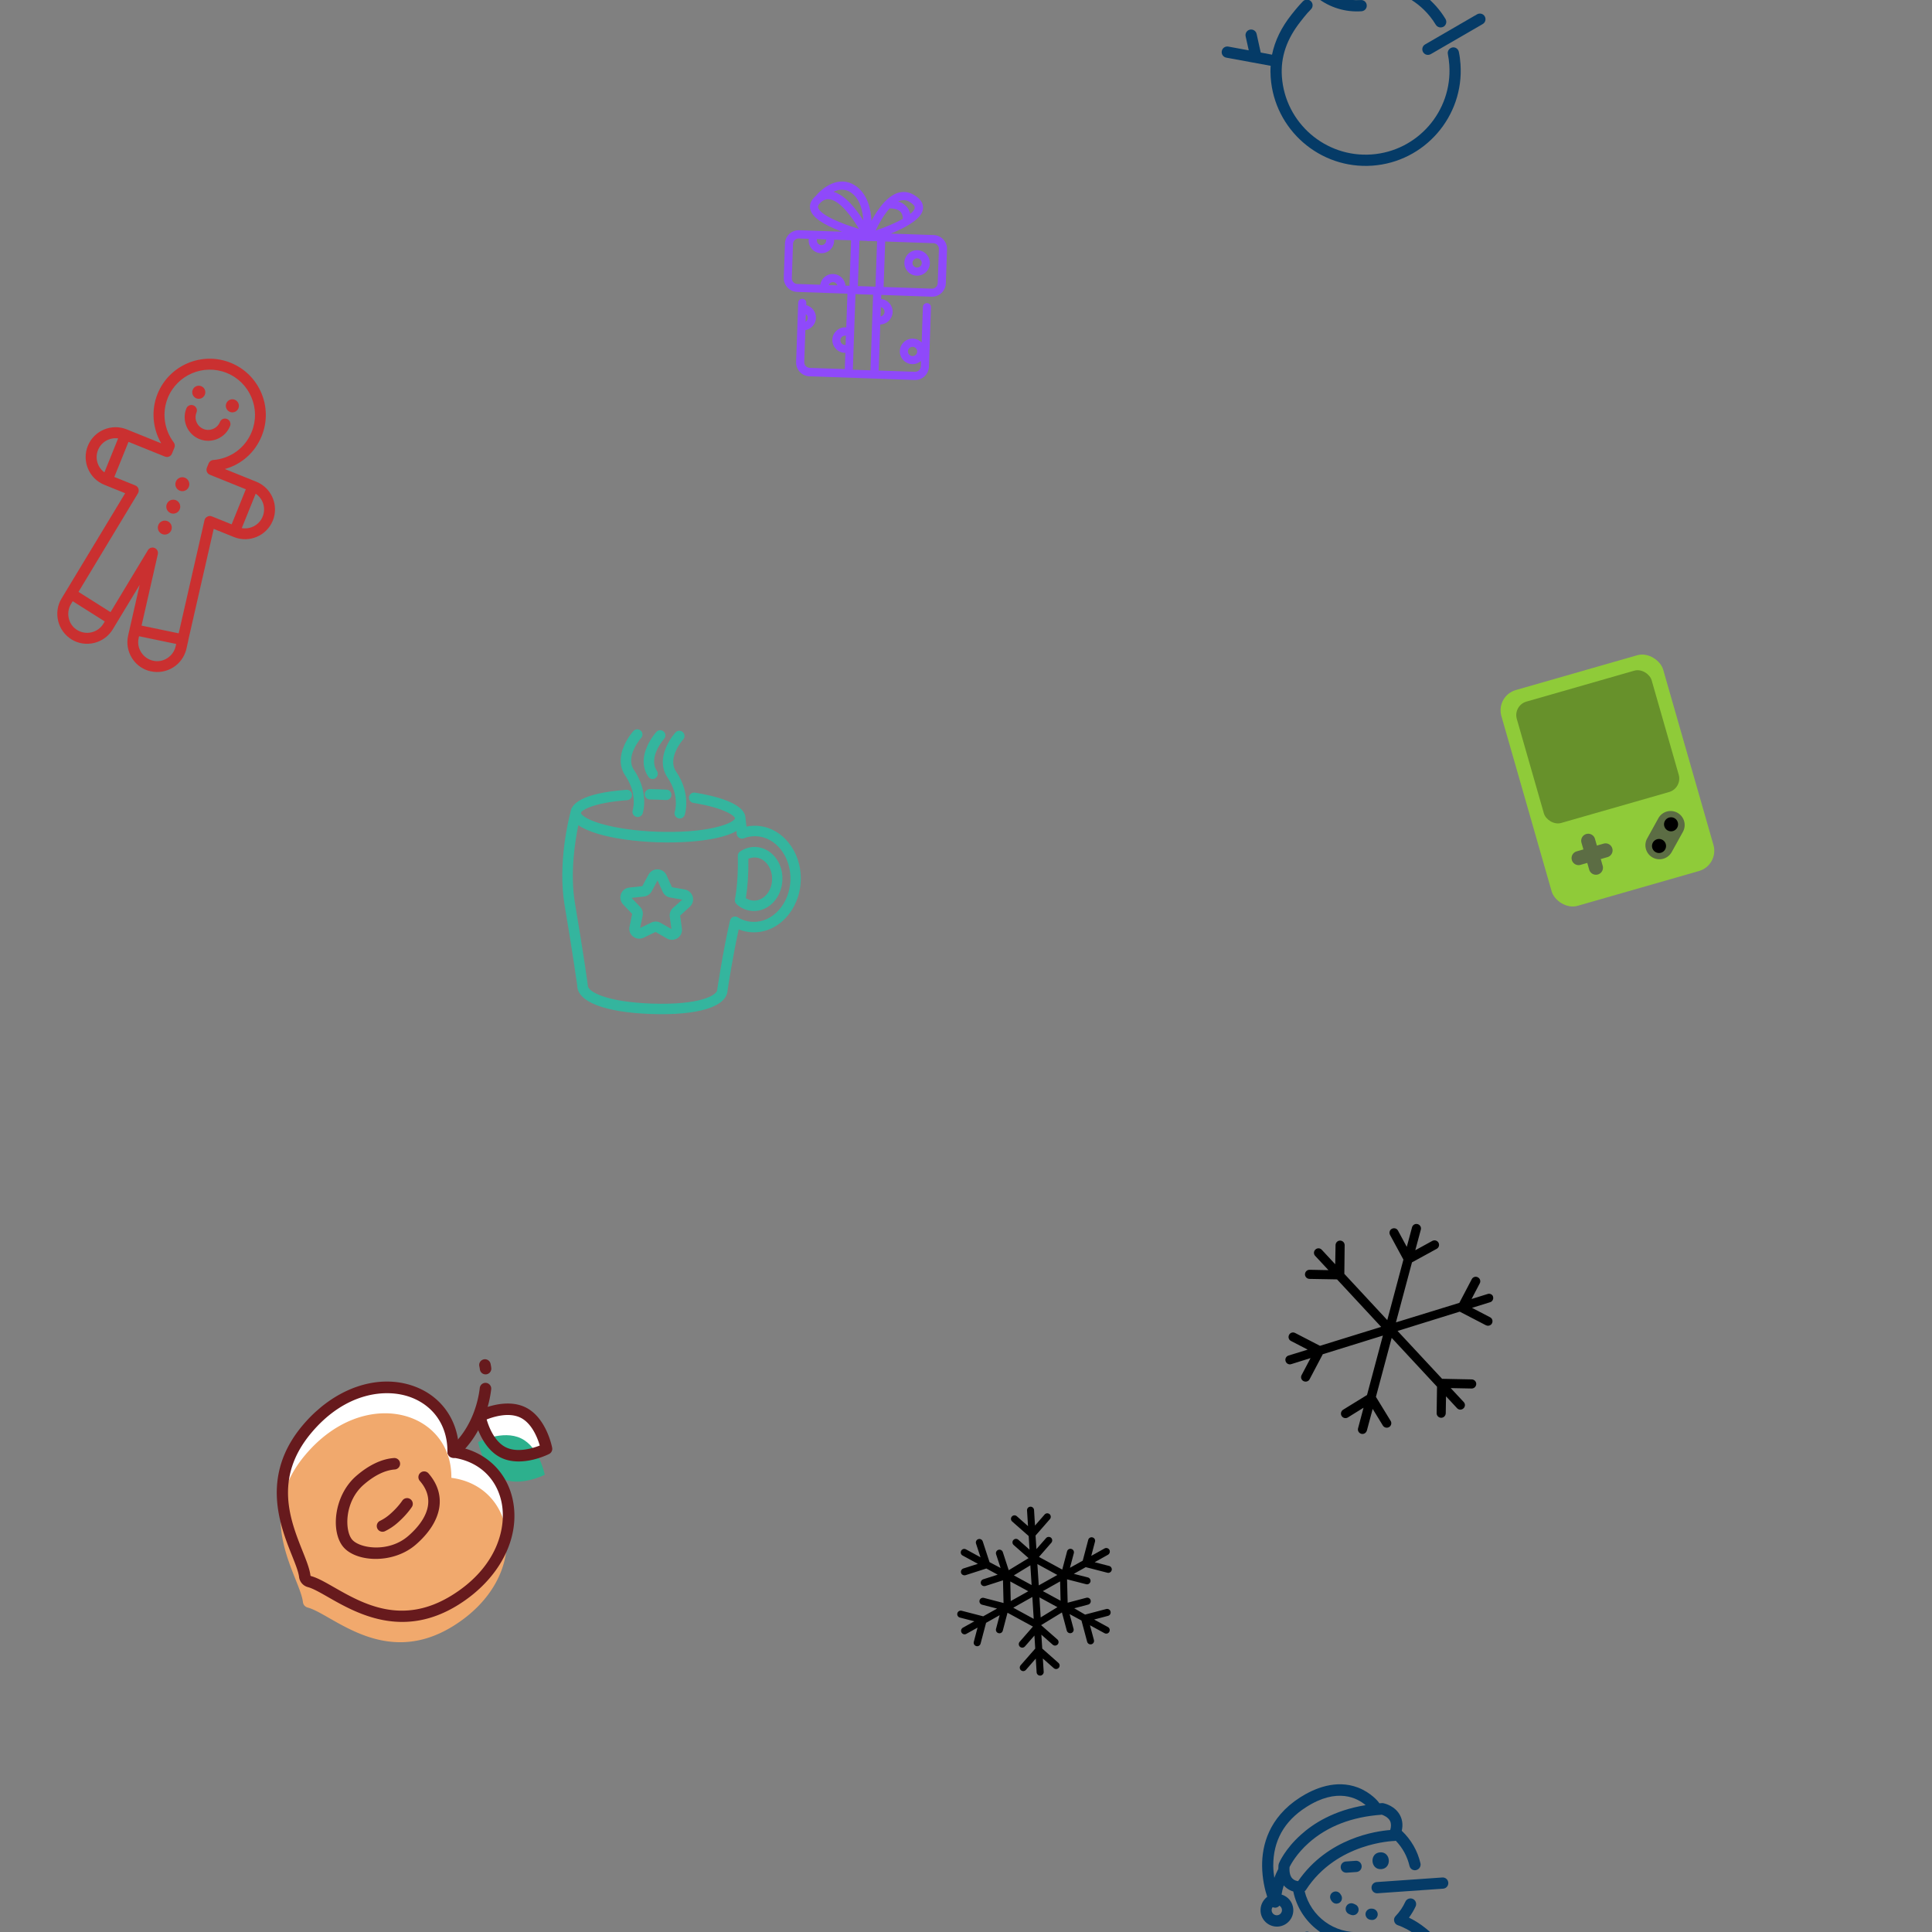 <svg version="1.1"
      xmlns="http://www.w3.org/2000/svg"
      xmlns:xlink="http://www.w3.org/1999/xlink"  id="snapshot-26556" width="250" height="250" viewBox="0 0 250 250"><rect x="0" y="0" width="250" height="250" fill="#808080" stroke="none"/><desc>This image was made on Patterninja.com</desc><defs>
<!-- image 60185 -->
<g id="transformed-60185" data-image="60185" transform="translate(115.752, 187.752) rotate(350, 18.248, 18.248)"><g><svg version="1.1" width="36.497px" height="36.497px" viewBox="0 0 36.497 36.497"><g id="original-60185"><svg xmlns="http://www.w3.org/2000/svg" viewBox="0 0 400 400" xmlns:xlink="http://www.w3.org/1999/xlink" version="1.1" preserveAspectRatio="xMidYMid meet">
  <path d="M313.5 159.3c-.9-2.6-3.8-4-6.4-3.1l-20.4 7.1 8.7-18.9c1.2-2.5.1-5.5-2.4-6.6-2.5-1.2-5.5-.1-6.6 2.4l-12.8 27.7-19.6 6.8 9-19.4c1.2-2.5.1-5.5-2.4-6.6-2.5-1.2-5.5-.1-6.6 2.4l-11.2 24.2-29.4-23.4 20.8-16.8c2.1-1.7 2.5-4.9.8-7-1.7-2.1-4.9-2.5-7-.8l-16.2 13 2.1-19.1 24.1-19.4c2.1-1.7 2.5-4.9.8-7-1.7-2.1-4.9-2.5-7-.8l-16.2 13.1 2.5-22c.3-2.7-1.7-5.2-4.4-5.5-2.8-.3-5.2 1.7-5.5 4.4l-2.5 22.2-13.2-16.6c-1.7-2.2-4.9-2.5-7-.8-2.2 1.7-2.5 4.9-.8 7l19.5 24.4-2.2 19.2-13.2-16.6c-1.7-2.2-4.9-2.5-7-.8-2.2 1.7-2.5 4.9-.8 7l17.6 22-30.7 12-3.8-26.8c-.4-2.7-2.9-4.6-5.7-4.2-2.7.4-4.6 2.9-4.2 5.7l2.9 20.2-14-10.9-4.4-30.7c-.4-2.7-2.9-4.6-5.7-4.2-2.7.4-4.6 2.9-4.2 5.7l2.9 20.2-18.4-14.7c-2.2-1.7-5.3-1.4-7 .8-1.7 2.2-1.4 5.3.8 7l19.3 15.4-21.4 2.9c-2.7.4-4.6 2.9-4.3 5.6.3 2.5 2.5 4.3 4.9 4.3h.7l30.8-4.2 14.3 11.4-21.4 2.9c-2.7.4-4.6 2.9-4.3 5.6.3 2.5 2.5 4.3 4.9 4.3h.7l26.1-3.6-4.8 31.8-26.3-12c-2.5-1.1-5.5 0-6.6 2.5-1.1 2.5 0 5.5 2.5 6.6l20 9.1-21.3 7.4L92.1 208c-2.5-1.1-5.5 0-6.6 2.5-1.1 2.5 0 5.5 2.5 6.6l19.3 8.8-17.6 6.1c-2.6.9-4 3.8-3.1 6.4.7 2.1 2.7 3.4 4.7 3.4.5 0 1.1-.1 1.6-.3l17.3-6-8.7 18.9c-1.2 2.5-.1 5.5 2.4 6.6.7.3 1.4.5 2.1.5 1.9 0 3.7-1.1 4.5-2.9l12.8-27.7 20.8-7.3-8.4 18.2c-1.2 2.5-.1 5.5 2.4 6.6.7.3 1.4.5 2.1.5 1.9 0 3.7-1.1 4.5-2.9l11-23.9 32.1 25.6-22.3 18c-2.1 1.7-2.5 4.9-.8 7 1 1.2 2.4 1.9 3.9 1.9 1.1 0 2.2-.4 3.1-1.1l16-12.9-2.1 18.4-24.5 19.7c-2.1 1.7-2.5 4.9-.8 7 1 1.2 2.4 1.9 3.9 1.9 1.1 0 2.2-.4 3.1-1.1l16.6-13.4-2.2 19.4c-.3 2.7 1.7 5.2 4.4 5.5h.6c2.5 0 4.7-1.9 5-4.4l2.1-18.9 12.9 16.2c1 1.2 2.4 1.9 3.9 1.9 1.1 0 2.2-.4 3.1-1.1 2.2-1.7 2.5-4.9.8-7l-19.1-24 2.2-19.6 13.4 16.8c1 1.2 2.4 1.9 3.9 1.9 1.1 0 2.2-.4 3.1-1.1 2.2-1.7 2.5-4.9.8-7l-19.2-24 32.2-12.6 2.3 26.5c.2 2.6 2.4 4.6 5 4.6h.4c2.8-.2 4.8-2.7 4.5-5.4l-1.9-21.5 15 11.9 2.7 31c.2 2.6 2.4 4.6 5 4.6h.4c2.8-.2 4.8-2.7 4.5-5.4l-1.9-21.5 18.4 14.7c.9.7 2 1.1 3.1 1.1 1.5 0 2.9-.6 3.9-1.9 1.7-2.2 1.4-5.3-.8-7L275 252.9l20.3-1.7c2.8-.2 4.8-2.6 4.6-5.4-.2-2.8-2.6-4.8-5.4-4.6l-30.9 2.6-13.6-11.5 20.3-1.7c2.8-.2 4.8-2.6 4.6-5.4-.2-2.8-2.6-4.8-5.4-4.6l-27.3 2.3 4.9-32.8 25.4 11.5c.7.3 1.4.5 2.1.5 1.9 0 3.7-1.1 4.6-2.9 1.1-2.5 0-5.5-2.5-6.6l-18.8-8.5 18.3-6.4 28.8 13.1c.7.3 1.4.5 2.1.5 1.9 0 3.7-1.1 4.6-2.9 1.1-2.5 0-5.5-2.5-6.6l-19.3-8.8 20.6-7.2c2.5-1 3.9-3.9 3-6.5zm-104.1 2.2l25.2 20.1-28.5 10 3.3-30.1zm-13.2 27.9l-22.4-17.9 25.5-10-3.1 27.9zm-6.2 7.8l-26.9 9.4 4.2-27.5 22.7 18.1zm4.3 9l-3.5 30.9-25.8-20.6 29.3-10.3zm9.8 2.3l22.7 18.1-25.9 10.2 3.2-28.3zm6.3-7.9l26.5-9.3-4.1 27.1-22.4-17.8z" fill="rgba(0, 0, 0, 1)" stroke="none"/>
</svg>
</g></svg></g></g>
<!-- /image 60185 -->

<!-- image 33846 -->
<g id="transformed-33846" data-image="33846" transform="translate(90.976, 14.976) rotate(2, 21.024, 21.024)"><g><svg version="1.1" width="42.048px" height="42.048px" viewBox="0 0 42.048 42.048"><g id="original-33846"><svg xmlns="http://www.w3.org/2000/svg" viewBox="0 0 400 400" xmlns:xlink="http://www.w3.org/1999/xlink" version="1.1" preserveAspectRatio="xMidYMid meet">
  <path d="M282 144h-52.8c1.5-.7 3-1.4 4.6-2.1 7.1-3.4 12.7-6.5 17.1-9.4.1-.1.3-.2.4-.3 15.5-10.2 16.1-17.3 16.4-20 .6-6.6-3.4-12.3-12-16.9-6.7-3.6-13.6-4-20.6-1.3-5.2 2.1-10 5.9-14.3 10.6-.3.3-.6.6-.8.9-6.2 7.1-11.4 15.9-15.2 23.6-1-12.6-5.2-32.7-21.6-42.7-20.2-12.2-39.8 3.8-47.7 14.3-.9.8-1.8 1.7-2.6 2.7-5.2 5.9-4.8 11.4-3.6 15 3.1 9.1 15.6 17.2 38.4 24.9.5.2 1 .3 1.5.5h-52.8c-9.4 0-17 7.6-17 17v42c0 9.4 7.6 17 17 17h62v41.6c-.3-.1-.6-.1-.9-.1-8.7 0-15.7 7.1-15.7 15.7s7.1 15.7 15.7 15.7c.3 0 .6 0 .9-.1v20.1h-43.2c-3.9 0-7-3.1-7-7v-39.2c7.1-1.5 12.5-7.8 12.5-15.4 0-7.6-5.4-13.9-12.5-15.4V233c0-2.8-2.2-5-5-5s-5 2.2-5 5v73.1c0 9.4 7.6 17 17 17h129.6c9.4 0 17-7.6 17-17V233c0-2.8-2.2-5-5-5s-5 2.2-5 5v43.6c-2.8-2.7-6.6-4.3-10.8-4.3-8.7 0-15.7 7.1-15.7 15.7 0 8.7 7.1 15.7 15.7 15.7 4.2 0 8-1.6 10.8-4.3v6.6c0 3.9-3.1 7-7 7h-44.7v-56.7c8.2-.5 14.7-7.4 14.7-15.7 0-8.3-6.5-15.2-14.7-15.7v-5H282c9.4 0 17-7.6 17-17v-42c0-9.3-7.7-16.9-17-16.9zM130.6 251.5c0 1.9-1 3.7-2.5 4.7v-9.4c1.5 1 2.5 2.7 2.5 4.7zM261 293.8c-3.2 0-5.7-2.6-5.7-5.7 0-3.2 2.6-5.7 5.7-5.7s5.7 2.6 5.7 5.7-2.6 5.7-5.7 5.7zM212.6 154v56h-21.7v-56h9.1c.6.2 1.2.3 1.8.3.5 0 1-.1 1.6-.2 0 0 .1 0 .3-.1h8.9zm31.3-51.7c2.3 0 4.6.6 6.9 1.9 3.2 1.7 7 4.4 6.7 7.2-.2 2.3-2.1 4.9-5.2 7.6-1.1-4-3.1-7.3-6-9.9-2.8-2.6-6.2-4.1-9.5-4.9.6-.3 1.2-.6 1.8-.8 1.9-.8 3.6-1.1 5.3-1.1zm-17.3 10.8c3.5-.2 9.6.2 13.2 3.4 2.2 2 3.4 4.9 3.6 8.9-9.3 5.6-21.6 11.2-33 15.5 3.7-8.7 9.4-19.7 16.2-27.8zM178 95c12.2 7.4 15.8 23.3 16.7 33.9-8.9-13.2-23-30.1-37.8-33.8 6-3.2 13.4-4.7 21.1-.1zm-39.3 20.3c-.2-.7-.8-2.4 1.7-5.3 3.3-3.8 6.8-5.6 10.7-5.6.5 0 1 0 1.5.1 13 1.5 28.2 21 37.2 35.1-22.3-5.7-48.1-15.4-51.1-24.3zm11.5 38.7c-.2.5-.3 1-.3 1.5 0 3.2-2.6 5.7-5.7 5.7-3.2 0-5.7-2.6-5.7-5.7 0-.5-.1-1-.3-1.5h12zm-40.9 49v-42c0-3.9 3.1-7 7-7h12.4c-.2.5-.3 1-.3 1.5 0 8.7 7.1 15.7 15.7 15.7 8.7 0 15.7-7.1 15.7-15.7 0-.5-.1-1-.3-1.5h21.1v56h-4.9c-1-7.8-7.6-13.8-15.6-13.8s-14.6 6-15.6 13.8h-28.4c-3.6 0-6.8-3.1-6.8-7zm56.4 7h-10.8c.8-2.2 2.9-3.8 5.4-3.8s4.6 1.6 5.4 3.8zm11.7 73c-3.2 0-5.7-2.6-5.7-5.7 0-3.2 2.6-5.7 5.7-5.7.3 0 .6 0 .9-.1v11.7c-.2-.1-.5-.2-.9-.2zm10.9 30.1V220H210v93.1h-21.7zm36.5-72.4c0 2.8-2.1 5.2-4.7 5.7V235c2.7.5 4.7 2.9 4.7 5.7zM289 203c0 3.9-3.1 7-7 7h-59.4v-56H282c3.9 0 7 3.1 7 7v42z" fill="rgba(143, 73, 250, 1)" stroke="none"/>
  <path d="M262.8 163.3c-8.7 0-15.7 7.1-15.7 15.7s7.1 15.7 15.7 15.7c8.7 0 15.7-7.1 15.7-15.7s-7.1-15.7-15.7-15.7zm0 21.4c-3.2 0-5.7-2.6-5.7-5.7s2.6-5.7 5.7-5.7 5.7 2.6 5.7 5.7-2.6 5.7-5.7 5.7z" fill="rgba(143, 73, 250, 1)" stroke="none"/>
</svg>
</g></svg></g></g>
<!-- /image 33846 -->

<!-- image 29872 -->
<g id="transformed-29872" data-image="29872" transform="translate(145.931, -28.069) rotate(356, 29.069, 29.069)"><g><svg version="1.1" width="58.138px" height="58.138px" viewBox="0 0 58.138 58.138"><g id="original-29872"><svg xmlns="http://www.w3.org/2000/svg" viewBox="0 0 400 400" xmlns:xlink="http://www.w3.org/1999/xlink" version="1.1" preserveAspectRatio="xMidYMid meet">
  <path d="M286.2 241.5c-2.7.4-4.7 2.9-4.3 5.6.4 3.2.6 6.5.6 9.7 0 41.2-33.5 74.7-74.7 74.7s-74.7-33.5-74.7-74.7c0-17.5 6.6-33.1 20.2-48 .1-.1 5.5-6.3 9.8-10 2.1-1.8 2.3-5 .5-7.1-1.8-2.1-5-2.3-7.1-.5-4.8 4.2-10.6 10.7-10.8 10.9-10 10.9-16.6 22.4-20 34.6l-9.9-2.6-2.5-16.8c-.4-2.7-2.9-4.6-5.7-4.2-2.7.4-4.6 2.9-4.2 5.7l1.9 12.6-17.9-4.6c-2.7-.7-5.4.9-6.1 3.6-.7 2.7.9 5.4 3.6 6.1l38.9 10c-.5 3.4-.7 6.8-.7 10.3 0 46.7 38 84.7 84.7 84.7s84.7-38 84.7-84.7c0-3.7-.2-7.4-.7-11-.4-2.8-2.9-4.7-5.6-4.3z" fill="rgba(5, 59, 103, 1)" stroke="none"/>
  <path d="M256.2 167.5c-2.4-1.3-5.5-.4-6.8 2-2.5 4.6-5.7 8.7-9.6 12.2-1.3 1.2-1.9 2.9-1.5 4.6.3 1.7 1.5 3.1 3.1 3.7.2.1 20.2 7.9 31.6 30.3.9 1.7 2.6 2.7 4.5 2.7.8 0 1.5-.2 2.3-.5 2.5-1.3 3.4-4.3 2.2-6.7-9-17.6-22.5-27.4-30.4-31.9 2.5-3 4.8-6.2 6.7-9.7 1.2-2.4.3-5.4-2.1-6.7z" fill="rgba(5, 59, 103, 1)" stroke="none"/>
  <path d="M230 124.1c-9.7 0-9.7 15 0 15s9.7-15 0-15z" fill="rgba(5, 59, 103, 1)" stroke="none"/>
  <path d="M317 215.9c-1.2-2.5-4.2-3.5-6.7-2.3l-48 23.5c-2.5 1.2-3.5 4.2-2.3 6.7.9 1.8 2.6 2.8 4.5 2.8.7 0 1.5-.2 2.2-.5l48-23.5c2.5-1.2 3.5-4.2 2.3-6.7z" fill="rgba(5, 59, 103, 1)" stroke="none"/>
  <path d="M120.2 169.1c0 8 6.5 14.6 14.6 14.6 8 0 14.6-6.5 14.6-14.6 0-6.3-4-11.6-9.5-13.6.5-2.3 1.3-5 2.5-8 .3.4.6.8 1 1.2 2.2 2.4 4.7 3.9 7.1 4.8 3.9 28.7 28.3 50.2 57.4 50.2 2.8 0 5-2.2 5-5s-2.2-5-5-5c-23.5 0-43.3-16.8-47.3-39.7.5-.3.9-.7 1.3-1.2 30.4-40.3 81.1-37.9 81.6-37.9.4 0 .8 0 1.2-.1 5.6 6.7 9.2 14.6 10.6 23.2.4 2.5 2.5 4.2 4.9 4.2.3 0 .5 0 .8-.1 2.7-.4 4.6-3 4.2-5.7-1.8-11.3-6.8-21.6-14.6-30.1 1.5-4.9 1.3-9.5-.5-13.7-3.7-8.7-12.9-11.6-14-11.9-.4-.1-.9-.2-1.4-.2h-2.3c-.1-.3-.3-.6-.5-.9-.2-.4-6-9-17.5-14.4-19.1-8.8-38.8-2-52.1 5.2-29.3 16.1-36.8 40.6-37.9 58.4-.7 11.5 1 21.5 2.6 27.8-4.1 2.7-6.8 7.3-6.8 12.5zm14.5 4.5c-2.5 0-4.6-2-4.6-4.6 0-1.1.4-2.1 1.1-2.9.7.4 1.6.7 2.5.7.3 0 .5 0 .8-.1 1.1-.2 2.1-.7 2.8-1.5 1.2.8 2 2.2 2 3.8 0 2.6-2.1 4.6-4.6 4.6zm99-82.9c1.5.6 5.5 2.5 7.1 6.1.9 2.2.8 4.9-.4 8.1-12.6.1-55.8 3.1-85 39.7-1.5-.3-3.4-1-4.8-2.6-1.9-2.2-2.6-5.7-1.9-10.5 1.4-2.4 7.1-11.4 18.5-20.2 17.6-13.6 40-20.5 66.5-20.5-.1-.1 0-.1 0-.1zm-99.4 38.9c1.4-22.2 12.4-39.1 32.8-50.2 29-15.9 46.2-4.8 53 1.9-28.6 2.6-47.9 13.2-59.5 22.4-14.9 11.6-20.9 23.4-21.1 23.9-.2.5-.4 1-.5 1.5-.2 1.2-.3 2.3-.4 3.4-1.6 2.6-3 5.2-4.1 7.7-.3-3.3-.4-6.9-.2-10.6z" fill="rgba(5, 59, 103, 1)" stroke="none"/>
  <path d="M212.8 135.1c0-2.8-2.2-5-5-5h-8.7c-2.8 0-5 2.2-5 5s2.2 5 5 5h8.7c2.8 0 5-2.2 5-5z" fill="rgba(5, 59, 103, 1)" stroke="none"/>
  <path d="M185.6 156.6c-2.5 1.2-3.5 4.2-2.2 6.7.1.2.3.7.8 1.4 1 1.5 2.6 2.3 4.2 2.3.9 0 1.9-.3 2.7-.8 2.3-1.5 2.9-4.6 1.4-6.9-.1-.2-.2-.3-.2-.4-1.3-2.6-4.3-3.5-6.7-2.3z" fill="rgba(5, 59, 103, 1)" stroke="none"/>
  <path d="M203.3 168.1c-2.4-1.3-5.5-.4-6.8 2.1-1.3 2.4-.4 5.5 2.1 6.8.5.3 1.1.6 1.6.8.7.3 1.5.5 2.2.5 1.9 0 3.6-1 4.5-2.8 1.2-2.5.2-5.5-2.3-6.7-.4-.3-.9-.5-1.3-.7z" fill="rgba(5, 59, 103, 1)" stroke="none"/>
  <path d="M219.2 173.6c-2.7-.5-5.3 1.2-5.9 3.9-.5 2.7 1.2 5.3 3.9 5.9l1 .2c.3.1.6.1.9.1 2.3 0 4.4-1.7 4.9-4.1.5-2.7-1.3-5.3-4-5.9l-.8-.1z" fill="rgba(5, 59, 103, 1)" stroke="none"/>
  <path d="M220.2 155.3c0 2.8 2.2 5 5 5h58.5c2.8 0 5-2.2 5-5s-2.2-5-5-5h-58.5c-2.8 0-5 2.2-5 5z" fill="rgba(5, 59, 103, 1)" stroke="none"/>
</svg>
</g></svg></g></g>
<!-- /image 29872 -->

<!-- image 61811 -->
<g id="transformed-61811" data-image="61811" transform="translate(156.569, 148.569) rotate(320, 23.431, 23.431)"><g><svg version="1.1" width="46.861px" height="46.861px" viewBox="0 0 46.861 46.861"><g id="original-61811"><svg xmlns="http://www.w3.org/2000/svg" viewBox="0 0 400 400" xmlns:xlink="http://www.w3.org/1999/xlink" version="1.1" preserveAspectRatio="xMidYMid meet">
  <path d="M306.8 238.8l-17.2-7.2 18-7.4c2.6-1 3.8-4 2.7-6.5-1-2.6-4-3.8-6.5-2.7l-27.3 11.2-67.5-28.5 56.2-39.4 30.5 6.1c.3.1.7.1 1 .1 2.3 0 4.4-1.6 4.9-4 .5-2.7-1.2-5.3-3.9-5.9l-21.1-4.2 19.3-13.5c2.3-1.6 2.8-4.7 1.2-7-1.6-2.3-4.7-2.8-7-1.2l-18.3 12.8 4.1-20c.6-2.7-1.2-5.3-3.9-5.9-2.7-.6-5.3 1.2-5.9 3.9l-6.2 30.4-56.6 39.7-3.5-69.6 20.6-24c1.8-2.1 1.6-5.2-.5-7.1-2.1-1.8-5.2-1.6-7.1.5l-13.9 16-1.1-21.8c-.1-2.8-2.5-4.9-5.2-4.7-2.8.1-4.9 2.5-4.7 5.2l1.1 21.5-15.7-13.7c-2.1-1.8-5.2-1.6-7.1.5-1.8 2.1-1.6 5.2.5 7.1l23 20 3.6 71.5-65.2-27.4-11.9-28.5c-1.1-2.6-4-3.8-6.5-2.7-2.6 1.1-3.8 4-2.7 6.5l8 19.2-20.4-8.6c-2.5-1.1-5.5.1-6.5 2.7-1.1 2.5.1 5.5 2.7 6.5l20.6 8.6-19.6 8c-2.6 1-3.8 4-2.7 6.5.8 1.9 2.7 3.1 4.6 3.1.6 0 1.3-.1 1.9-.4l28.9-11.8 64.1 26.9-55.6 39-30.7-4.5c-2.7-.4-5.3 1.5-5.7 4.2-.4 2.7 1.5 5.3 4.2 5.7l20.2 2.9-19.2 13.5c-2.3 1.6-2.8 4.7-1.2 7 1 1.4 2.5 2.1 4.1 2.1 1 0 2-.3 2.9-.9l20.3-14.2-3.2 21.3c-.4 2.7 1.5 5.3 4.2 5.7.3 0 .5.1.8.1 2.4 0 4.6-1.8 4.9-4.3l4.6-30.7 55.2-38.7 3.7 73.5-19.1 22.1c-1.8 2.1-1.6 5.2.5 7.1.9.8 2.1 1.2 3.3 1.2 1.4 0 2.8-.6 3.8-1.7l12.3-14.2.9 17.9c.1 2.7 2.3 4.7 5 4.7h.3c2.8-.1 4.9-2.5 4.7-5.2l-1.1-21 17.4 15.2c.9.8 2.1 1.2 3.3 1.2 1.4 0 2.8-.6 3.8-1.7 1.8-2.1 1.6-5.2-.5-7.1l-24.6-21.5s-.1 0-.1-.1l-3.7-72.1 66.3 27.8 12.5 30.1c.8 1.9 2.7 3.1 4.6 3.1.6 0 1.3-.1 1.9-.4 2.6-1.1 3.8-4 2.7-6.5l-8.6-20.8 19.3 8.1c.6.3 1.3.4 1.9.4 2 0 3.8-1.2 4.6-3.1 1-2-.2-5-2.7-6z" fill="rgba(0, 0, 0, 1)" stroke="none"/>
</svg>
</g></svg></g></g>
<!-- /image 61811 -->

<!-- image 82305 -->
<g id="transformed-82305" data-image="82305" transform="translate(-6.231, 37.769) rotate(22, 28.231, 28.231)"><g><svg version="1.1" width="56.462px" height="56.462px" viewBox="0 0 56.462 56.462"><g id="original-82305"><svg xmlns="http://www.w3.org/2000/svg" viewBox="0 0 400 400" xmlns:xlink="http://www.w3.org/1999/xlink" version="1.1" preserveAspectRatio="xMidYMid meet">
  <circle cx="201.6" cy="173.8" r="6.4" fill="rgba(202, 48, 48, 1)" stroke="none"/>
  <circle cx="201.6" cy="196" r="6.4" fill="rgba(202, 48, 48, 1)" stroke="none"/>
  <circle cx="201.6" cy="216.7" r="6.4" fill="rgba(202, 48, 48, 1)" stroke="none"/>
  <circle cx="217.2" cy="90" r="6" fill="rgba(202, 48, 48, 1)" stroke="none"/>
  <circle cx="184" cy="90" r="6" fill="rgba(202, 48, 48, 1)" stroke="none"/>
  <path d="M217.2 103c-2.8 0-5 2.2-5 5 0 6.4-5.2 11.6-11.6 11.6-6.4 0-11.6-5.2-11.6-11.6 0-2.8-2.2-5-5-5s-5 2.2-5 5c0 11.9 9.7 21.6 21.6 21.6 11.9 0 21.6-9.7 21.6-21.6 0-2.7-2.2-5-5-5z" fill="rgba(202, 48, 48, 1)" stroke="none"/>
  <path d="M263.7 146.3h-31.2c12.6-9.6 20-24.5 20-40.8 0-28.4-23.1-51.5-51.5-51.5s-51.5 23.1-51.5 51.5c0 16 7.6 31.1 20.1 40.8h-34.1c-15.1 0-27.4 12.3-27.4 27.4 0 15.1 12.3 27.4 27.4 27.4h20.6l-17.9 111.3c-1.2 7.2.6 14.4 4.9 20.4 4.3 5.9 10.6 9.8 17.8 11 7.2 1.2 14.4-.6 20.4-4.9 5.9-4.3 9.8-10.6 11-17.8l7.6-47.1 7.6 47.1c1.2 7.2 5.1 13.5 11 17.8 4.7 3.4 10.3 5.2 16 5.2 1.5 0 2.9-.1 4.4-.4 7.2-1.2 13.5-5.1 17.8-11 4.3-5.9 6-13.2 4.9-20.4l-1.1-6.6c0-.3 0-.6-.1-.8 0-.2-.1-.4-.2-.6L243.6 201h20c15.1 0 27.4-12.3 27.4-27.4 0-15-12.2-27.3-27.3-27.3zm-145.5 27.4c0-8.1 5.6-14.9 13.1-16.8v33.6c-7.6-1.9-13.1-8.7-13.1-16.8zm57.2 157.1c-3.8 2.7-8.4 3.8-12.9 3.1-4.6-.7-8.6-3.2-11.3-7-2.7-3.8-3.8-8.4-3.1-12.9l.5-3.1 34.2 6.2-.4 2.4c-.7 4.5-3.2 8.5-7 11.3zm73.1-3.9c-2.7 3.8-6.7 6.3-11.3 7-4.6.7-9.1-.4-12.9-3.1-3.8-2.7-6.3-6.7-7-11.3l-.3-1.6 34.2-6.2.4 2.3c.7 4.5-.4 9.1-3.1 12.9zm-15.7-130.1l16.9 105-34.2 6.2-10.7-66.3c-.4-2.4-2.5-4.2-4.9-4.2-2.5 0-4.5 1.8-4.9 4.2l-10.5 65.5-34.2-6.2L167 196.8c.2-1.4-.2-2.9-1.1-4-.9-1.1-2.3-1.8-3.8-1.8h-20.8v-34.7h36c2.8 0 5-2.2 5-5v-5.8c0-1.8-.9-3.4-2.4-4.3-12.5-7.5-20.3-21.1-20.3-35.7 0-22.9 18.6-41.5 41.5-41.5s41.5 18.6 41.5 41.5c0 15.8-8.8 30-23 37.1-1.7.8-2.8 2.6-2.8 4.5v4.2c0 2.8 2.2 5 5 5h35.5V191h-19.5c-1.5 0-2.9.6-3.8 1.8-1 1.1-1.5 2.6-1.2 4zm34.4-6.1v-34c7.9 1.6 13.8 8.6 13.8 17 0 8.3-5.9 15.3-13.8 17z" fill="rgba(202, 48, 48, 1)" stroke="none"/>
</svg>
</g></svg></g></g>
<!-- /image 82305 -->

<!-- image 59394 -->
<g id="transformed-59394" data-image="59394" transform="translate(60.981, 85.981) rotate(2, 27.019, 27.019)"><g><svg version="1.1" width="54.037px" height="54.037px" viewBox="0 0 54.037 54.037"><g id="original-59394"><svg xmlns="http://www.w3.org/2000/svg" viewBox="0 0 400 400" xmlns:xlink="http://www.w3.org/1999/xlink" version="1.1" preserveAspectRatio="xMidYMid meet">
  <path d="M205.2 215.4l-12.5-1.8-5.6-11.3c-1.6-3.3-4.9-5.3-8.6-5.3-3.7 0-6.9 2-8.6 5.3l-5.6 11.3-12.5 1.8c-3.6.5-6.6 3-7.7 6.5-1.1 3.5-.2 7.2 2.4 9.8l9 8.8-2.1 12.4c-.6 3.6.8 7.2 3.8 9.3 1.7 1.2 3.6 1.8 5.6 1.8 1.5 0 3-.4 4.5-1.1l11.2-5.9 11.2 5.9c3.2 1.7 7.1 1.4 10.1-.7 3-2.2 4.4-5.7 3.8-9.3l-2.1-12.4 9-8.8c2.6-2.6 3.5-6.3 2.4-9.8-1.2-3.4-4.1-5.9-7.7-6.5zm-10.9 18.1c-2.2 2.2-3.3 5.4-2.7 8.4l2 11.8-10.6-5.6c-1.4-.7-2.9-1.1-4.4-1.1-1.5 0-3.1.4-4.4 1.1l-10.6 5.6 2-11.8c.5-3.1-.5-6.3-2.7-8.4l-8.5-8.3 11.8-1.7c3.1-.5 5.8-2.4 7.2-5.2l5.3-10.7 5.3 10.7c1.4 2.8 4.1 4.8 7.2 5.2l11.8 1.7-8.7 8.3z" fill="rgba(52, 181, 158, 1)" stroke="none"/>
  <path d="M168.4 120.4c-2.8.1-4.9 2.4-4.9 5.1.1 2.7 2.3 4.9 5 4.9h.1c5.1-.1 10.3-.2 15.4 0 2.7.1 5.1-2.1 5.1-4.9.1-2.8-2.1-5.1-4.9-5.1-5.1-.1-10.6-.1-15.8 0z" fill="rgba(52, 181, 158, 1)" stroke="none"/>
  <path d="M271.3 152c-3.1 0-6.2.4-9.3 1.1-.6-4.5-1.1-7.4-1.2-8.1-.9-14.5-31.1-20.4-49.2-22.7-2.7-.3-5.2 1.6-5.6 4.3-.3 2.7 1.6 5.2 4.3 5.6 30.5 3.8 40.4 11.3 40.4 13.4 0 1-3.3 5.4-19.4 9.6C217 159 197.6 161 177 161c-20.7 0-40-2.1-54.5-5.8-16.1-4.2-19.4-8.6-19.4-9.6 0-2.3 10.8-10.2 43.9-13.8 2.7-.3 4.7-2.8 4.4-5.5-.3-2.7-2.8-4.7-5.5-4.4-44.4 4.8-52.3 16.3-52.8 23.1-1.2 5.3-10.8 49.1-2.6 89.2 9.6 47 14.2 73.2 14.8 76.6.5 15.6 27.2 24.9 71.6 24.9 45.1 0 72.1-9.4 72.5-25.1.3-3 3.8-32.7 8.6-58.8 4.3 1.5 8.7 2.3 13.3 2.3 24.5 0 44.5-22.9 44.5-51.1 0-28.1-20-51-44.5-51zm0 92.1c-5.1 0-10-1.3-14.6-3.9-1.4-.8-3.1-.8-4.5-.2-1.5.7-2.5 2-2.8 3.6-5.7 29.1-9.8 65.8-9.9 66.1v.6c0 5-15.3 15.4-62.5 15.4-42.5 0-61.6-9-61.6-15.4 0-.3 0-.6-.1-.8 0-.3-4.6-27-14.9-77.3-5.8-28.1-2.1-59 .6-74.8 4.5 2.9 10.8 5.4 19 7.6 15.3 4 35.6 6.1 57 6.1 21.5 0 41.7-2.2 57-6.1 7.9-2.1 14.1-4.5 18.6-7.3.1.9.2 1.7.3 2.7.2 1.6 1.1 2.9 2.5 3.7 1.4.8 3 .9 4.5.3 3.7-1.6 7.6-2.4 11.5-2.4 19 0 34.5 18.4 34.5 41.1-.1 22.6-15.6 41-34.6 41z" fill="rgba(52, 181, 158, 1)" stroke="none"/>
  <path d="M271.3 172.3c-5.1 0-10.1 1.6-14.5 4.8-1.4 1-2.2 2.6-2.1 4.3.9 16 .5 30-1.3 41.7-.3 1.7.4 3.4 1.7 4.6 4.7 3.9 10.2 6 16.1 6 14.9 0 27-13.8 27-30.7.2-16.9-12-30.7-26.9-30.7zm0 51.4c-2.6 0-5.2-.7-7.5-2.1 1.4-11 1.8-23.6 1.1-37.7 2-1 4.2-1.5 6.4-1.5 9.4 0 17 9.3 17 20.7.1 11.4-7.6 20.6-17 20.6z" fill="rgba(52, 181, 158, 1)" stroke="none"/>
  <path d="M152.6 126.9c1.6 8.3 0 14.2 0 14.3-.8 2.6.7 5.4 3.4 6.2.5.1 1 .2 1.4.2 2.2 0 4.1-1.4 4.8-3.6.1-.3 2.4-8.1.2-19.1-1.5-7.8-4.9-15.3-10-22.3-9.2-12.6 5.7-30.7 5.8-30.8 1.8-2.1 1.5-5.3-.6-7-2.1-1.8-5.3-1.5-7 .6-.2.2-5 5.9-8.2 13.8-4.6 11.2-3.9 21.3 2 29.3 4.2 5.9 7 12.1 8.2 18.4z" fill="rgba(52, 181, 158, 1)" stroke="none"/>
  <path d="M184.7 108.6c12.4 17 8.4 31.9 8.2 32.6-.8 2.6.7 5.4 3.4 6.2.5.1 1 .2 1.4.2 2.2 0 4.1-1.4 4.8-3.6.2-.8 5.8-20.1-9.8-41.4-9.2-12.6 5.7-30.7 5.8-30.8 1.8-2.1 1.5-5.3-.6-7-2.1-1.8-5.3-1.5-7 .6-.2.2-5 5.9-8.2 13.8-4.5 11.3-3.8 21.4 2 29.4z" fill="rgba(52, 181, 158, 1)" stroke="none"/>
  <path d="M170.4 110.7c1 0 2.1-.3 2.9-1 2.2-1.6 2.7-4.8 1.1-7-9.2-12.6 5.7-30.7 5.8-30.8 1.8-2.1 1.5-5.3-.6-7-2.1-1.8-5.3-1.5-7 .6-.2.2-5 5.9-8.2 13.8-4.6 11.2-3.9 21.3 2 29.3.9 1.4 2.4 2.1 4 2.1z" fill="rgba(52, 181, 158, 1)" stroke="none"/>
</svg>
</g></svg></g></g>
<!-- /image 59394 -->

<!-- image 22006 -->
<g id="transformed-22006" data-image="22006" transform="translate(36.485, 174.151) rotate(49, 16.515, 19.849)"><g><svg version="1.1" width="33.029px" height="39.699px" viewBox="0 0 33.029 39.699"><g id="original-22006"><svg xmlns="http://www.w3.org/2000/svg" viewBox="0 0 40 48" xmlns:xlink="http://www.w3.org/1999/xlink" version="1.1" preserveAspectRatio="xMidYMid meet">
  <path fill-rule="evenodd" d="M21.407 1.667c-2.959 1.247-4.003 5.474-4.003 5.474s3.754 2.203 6.713.956c2.959-1.247 4.003-5.473 4.003-5.473S24.366.42 21.407 1.667" fill="rgba(255, 255, 255, 1)" stroke="none"/>
  <path fill-rule="evenodd" d="M24.287 4.547c-2.959 1.247-4.003 5.473-4.003 5.473s3.754 2.204 6.713.957C29.956 9.73 31 5.503 31 5.503s-3.754-2.203-6.713-.956" fill="rgba(45, 176, 141, 1)" stroke="none"/>
  <path fill-rule="evenodd" d="M18.49 6.683c1.1.507 3.428 1.364 5.278.585 1.849-.78 2.861-3.044 3.266-4.187-1.1-.507-3.428-1.363-5.277-.585-1.85.78-2.861 3.045-3.267 4.187zm3.604 2.695c-2.618 0-5.016-1.385-5.146-1.461a.9.9 0 0 1-.418-.992c.047-.191 1.191-4.681 4.528-6.087 3.334-1.405 7.349.91 7.518 1.009a.902.902 0 0 1 .419.993c-.048.19-1.192 4.68-4.529 6.086-.772.326-1.582.452-2.372.452z" fill="rgba(103, 26, 29, 1)" stroke="none"/>
  <path fill-rule="evenodd" d="M18.335 44.315a.982.982 0 0 0 1.103 0c3.345-2.266 15.165-2.791 17.169-15.346 2.271-14.225-9.812-21.992-17.721-14.992-7.908-7-19.991.767-17.72 14.992C3.17 41.524 14.99 42.049 18.335 44.315" fill="rgba(255, 255, 255, 1)" stroke="none"/>
  <path fill-rule="evenodd" d="M21.214 47.196a.987.987 0 0 0 1.104 0c3.345-2.267 15.165-2.792 17.169-15.347 2.271-14.225-9.812-21.992-17.721-14.992-7.908-7-19.991.767-17.72 14.992C6.05 44.404 17.87 44.929 21.214 47.196" fill="rgba(241, 169, 109, 1)" stroke="none"/>
  <path fill-rule="evenodd" d="M18.839 43.57c.029.02.067.02.095 0 .877-.594 2.185-1.051 3.699-1.58 4.91-1.716 11.633-4.067 13.086-13.163 1.315-8.244-2.397-13.464-5.976-15.43-3.415-1.876-7.252-1.407-10.26 1.254a.899.899 0 0 1-1.193 0c-3.007-2.662-6.843-3.131-10.26-1.254-3.579 1.966-7.291 7.186-5.976 15.431 1.453 9.095 8.176 11.446 13.085 13.162 1.515.529 2.823.986 3.7 1.58zm.047 1.817c-.367 0-.735-.109-1.056-.326v-.001c-.683-.462-1.889-.883-3.284-1.371C9.815 42.035 1.898 39.268.277 29.111c-1.205-7.545 1.499-14.333 6.886-17.292 3.829-2.102 8.254-1.71 11.723.989 3.468-2.699 7.896-3.092 11.724-.989 5.387 2.959 8.09 9.747 6.886 17.292-1.621 10.157-9.539 12.924-14.269 14.578-1.395.488-2.601.909-3.284 1.371a1.878 1.878 0 0 1-1.057.327z" fill="rgba(103, 26, 29, 1)" stroke="none"/>
  <path fill-rule="evenodd" d="M18.886 36.745c-3.14 0-7.123-4.153-7.123-8.82 0-2.606.608-4.789 1.759-6.313a.9.9 0 1 1 1.437 1.084c-.913 1.21-1.396 3.018-1.396 5.229 0 4.056 3.501 7.02 5.323 7.02 1.823 0 5.324-2.964 5.324-7.02 0-2.622-.691-7.02-5.324-7.02a.9.9 0 0 1 0-1.8c4.461 0 7.124 3.297 7.124 8.82 0 4.667-3.983 8.82-7.124 8.82" fill="rgba(103, 26, 29, 1)" stroke="none"/>
  <path fill-rule="evenodd" d="M20.385 30.855a.9.9 0 0 1-.869-1.134 6.949 6.949 0 0 0 .239-1.796c0-1.058-.111-2.032-.331-2.897a.9.9 0 1 1 1.743-.444c.258 1.009.388 2.133.388 3.341 0 .755-.101 1.517-.301 2.263a.901.901 0 0 1-.869.667" fill="rgba(103, 26, 29, 1)" stroke="none"/>
  <path fill-rule="evenodd" d="M12.367 2.485a.895.895 0 0 1-.495-.149 6.5 6.5 0 0 0-.433-.262.9.9 0 0 1 .866-1.578c.179.098.366.211.558.338a.9.9 0 0 1-.496 1.651" fill="rgba(103, 26, 29, 1)" stroke="none"/>
  <path fill-rule="evenodd" d="M18.945 14.877a.9.9 0 0 1-.9-.9c0-4.828-2.79-8.407-3.99-9.722a.9.9 0 0 1 1.33-1.214c1.341 1.47 4.46 5.478 4.46 10.936a.9.9 0 0 1-.9.9" fill="rgba(103, 26, 29, 1)" stroke="none"/>
</svg>
</g></svg></g></g>
<!-- /image 22006 -->

<!-- image 20950 -->
<g id="transformed-20950" data-image="20950" transform="translate(197.109, 86.44) rotate(344, 10.891, 14.56)"><g><svg version="1.1" width="21.782px" height="29.12px" viewBox="0 0 21.782 29.12"><g id="original-20950"><svg xmlns="http://www.w3.org/2000/svg" viewBox="0 0 48 64" xmlns:xlink="http://www.w3.org/1999/xlink" version="1.1" preserveAspectRatio="xMidYMid meet">
  <rect width="48" height="64" fill-rule="evenodd" rx="6" fill="rgba(143, 203, 57, 1)" stroke="none"/>
  <rect width="40" height="36" x="4" y="4" fill-rule="evenodd" rx="4" fill="rgba(103, 145, 43, 1)" stroke="none"/>
  <path fill-rule="evenodd" d="M16 49v-2a2 2 0 1 0-4 0v2h-2a2 2 0 1 0 0 4h2v2a2 2 0 1 0 4 0v-2h2a2 2 0 1 0 0-4h-2z" fill="rgba(92, 109, 68, 1)" stroke="none"/>
  <path fill-rule="evenodd" d="M40.657 46.343a4 4 0 0 1 0 5.657L36 56.657A4 4 0 0 1 30.343 51L35 46.343a4 4 0 0 1 5.657 0z" fill="rgba(92, 109, 68, 1)" stroke="none"/>
  <path fill-rule="evenodd" d="M38 47a2 2 0 1 1 0 4 2 2 0 0 1 0-4zm-5 5a2 2 0 1 1 0 4 2 2 0 0 1 0-4z" fill="rgba(0, 0, 0, 1)" stroke="none"/>
</svg>
</g></svg></g></g>
<!-- /image 20950 -->
</defs><rect x="0" y="0" width="250" height="250" fill="rgba(255, 255, 255, 0)"></rect><use xlink:href="#transformed-60185" transform="translate(-250, -250)"></use><use xlink:href="#transformed-60185" transform="translate(0, -250)"></use><use xlink:href="#transformed-60185" transform="translate(250, -250)"></use><use xlink:href="#transformed-60185" transform="translate(-250, 0)"></use><use xlink:href="#transformed-60185" transform="translate(0, 0)"></use><use xlink:href="#transformed-60185" transform="translate(250, 0)"></use><use xlink:href="#transformed-60185" transform="translate(-250, 250)"></use><use xlink:href="#transformed-60185" transform="translate(0, 250)"></use><use xlink:href="#transformed-60185" transform="translate(250, 250)"></use><use xlink:href="#transformed-33846" transform="translate(-250, -250)"></use><use xlink:href="#transformed-33846" transform="translate(0, -250)"></use><use xlink:href="#transformed-33846" transform="translate(250, -250)"></use><use xlink:href="#transformed-33846" transform="translate(-250, 0)"></use><use xlink:href="#transformed-33846" transform="translate(0, 0)"></use><use xlink:href="#transformed-33846" transform="translate(250, 0)"></use><use xlink:href="#transformed-33846" transform="translate(-250, 250)"></use><use xlink:href="#transformed-33846" transform="translate(0, 250)"></use><use xlink:href="#transformed-33846" transform="translate(250, 250)"></use><use xlink:href="#transformed-29872" transform="translate(-250, -250)"></use><use xlink:href="#transformed-29872" transform="translate(0, -250)"></use><use xlink:href="#transformed-29872" transform="translate(250, -250)"></use><use xlink:href="#transformed-29872" transform="translate(-250, 0)"></use><use xlink:href="#transformed-29872" transform="translate(0, 0)"></use><use xlink:href="#transformed-29872" transform="translate(250, 0)"></use><use xlink:href="#transformed-29872" transform="translate(-250, 250)"></use><use xlink:href="#transformed-29872" transform="translate(0, 250)"></use><use xlink:href="#transformed-29872" transform="translate(250, 250)"></use><use xlink:href="#transformed-61811" transform="translate(-250, -250)"></use><use xlink:href="#transformed-61811" transform="translate(0, -250)"></use><use xlink:href="#transformed-61811" transform="translate(250, -250)"></use><use xlink:href="#transformed-61811" transform="translate(-250, 0)"></use><use xlink:href="#transformed-61811" transform="translate(0, 0)"></use><use xlink:href="#transformed-61811" transform="translate(250, 0)"></use><use xlink:href="#transformed-61811" transform="translate(-250, 250)"></use><use xlink:href="#transformed-61811" transform="translate(0, 250)"></use><use xlink:href="#transformed-61811" transform="translate(250, 250)"></use><use xlink:href="#transformed-82305" transform="translate(-250, -250)"></use><use xlink:href="#transformed-82305" transform="translate(0, -250)"></use><use xlink:href="#transformed-82305" transform="translate(250, -250)"></use><use xlink:href="#transformed-82305" transform="translate(-250, 0)"></use><use xlink:href="#transformed-82305" transform="translate(0, 0)"></use><use xlink:href="#transformed-82305" transform="translate(250, 0)"></use><use xlink:href="#transformed-82305" transform="translate(-250, 250)"></use><use xlink:href="#transformed-82305" transform="translate(0, 250)"></use><use xlink:href="#transformed-82305" transform="translate(250, 250)"></use><use xlink:href="#transformed-59394" transform="translate(-250, -250)"></use><use xlink:href="#transformed-59394" transform="translate(0, -250)"></use><use xlink:href="#transformed-59394" transform="translate(250, -250)"></use><use xlink:href="#transformed-59394" transform="translate(-250, 0)"></use><use xlink:href="#transformed-59394" transform="translate(0, 0)"></use><use xlink:href="#transformed-59394" transform="translate(250, 0)"></use><use xlink:href="#transformed-59394" transform="translate(-250, 250)"></use><use xlink:href="#transformed-59394" transform="translate(0, 250)"></use><use xlink:href="#transformed-59394" transform="translate(250, 250)"></use><use xlink:href="#transformed-22006" transform="translate(-250, -250)"></use><use xlink:href="#transformed-22006" transform="translate(0, -250)"></use><use xlink:href="#transformed-22006" transform="translate(250, -250)"></use><use xlink:href="#transformed-22006" transform="translate(-250, 0)"></use><use xlink:href="#transformed-22006" transform="translate(0, 0)"></use><use xlink:href="#transformed-22006" transform="translate(250, 0)"></use><use xlink:href="#transformed-22006" transform="translate(-250, 250)"></use><use xlink:href="#transformed-22006" transform="translate(0, 250)"></use><use xlink:href="#transformed-22006" transform="translate(250, 250)"></use><use xlink:href="#transformed-20950" transform="translate(-250, -250)"></use><use xlink:href="#transformed-20950" transform="translate(0, -250)"></use><use xlink:href="#transformed-20950" transform="translate(250, -250)"></use><use xlink:href="#transformed-20950" transform="translate(-250, 0)"></use><use xlink:href="#transformed-20950" transform="translate(0, 0)"></use><use xlink:href="#transformed-20950" transform="translate(250, 0)"></use><use xlink:href="#transformed-20950" transform="translate(-250, 250)"></use><use xlink:href="#transformed-20950" transform="translate(0, 250)"></use><use xlink:href="#transformed-20950" transform="translate(250, 250)"></use></svg>